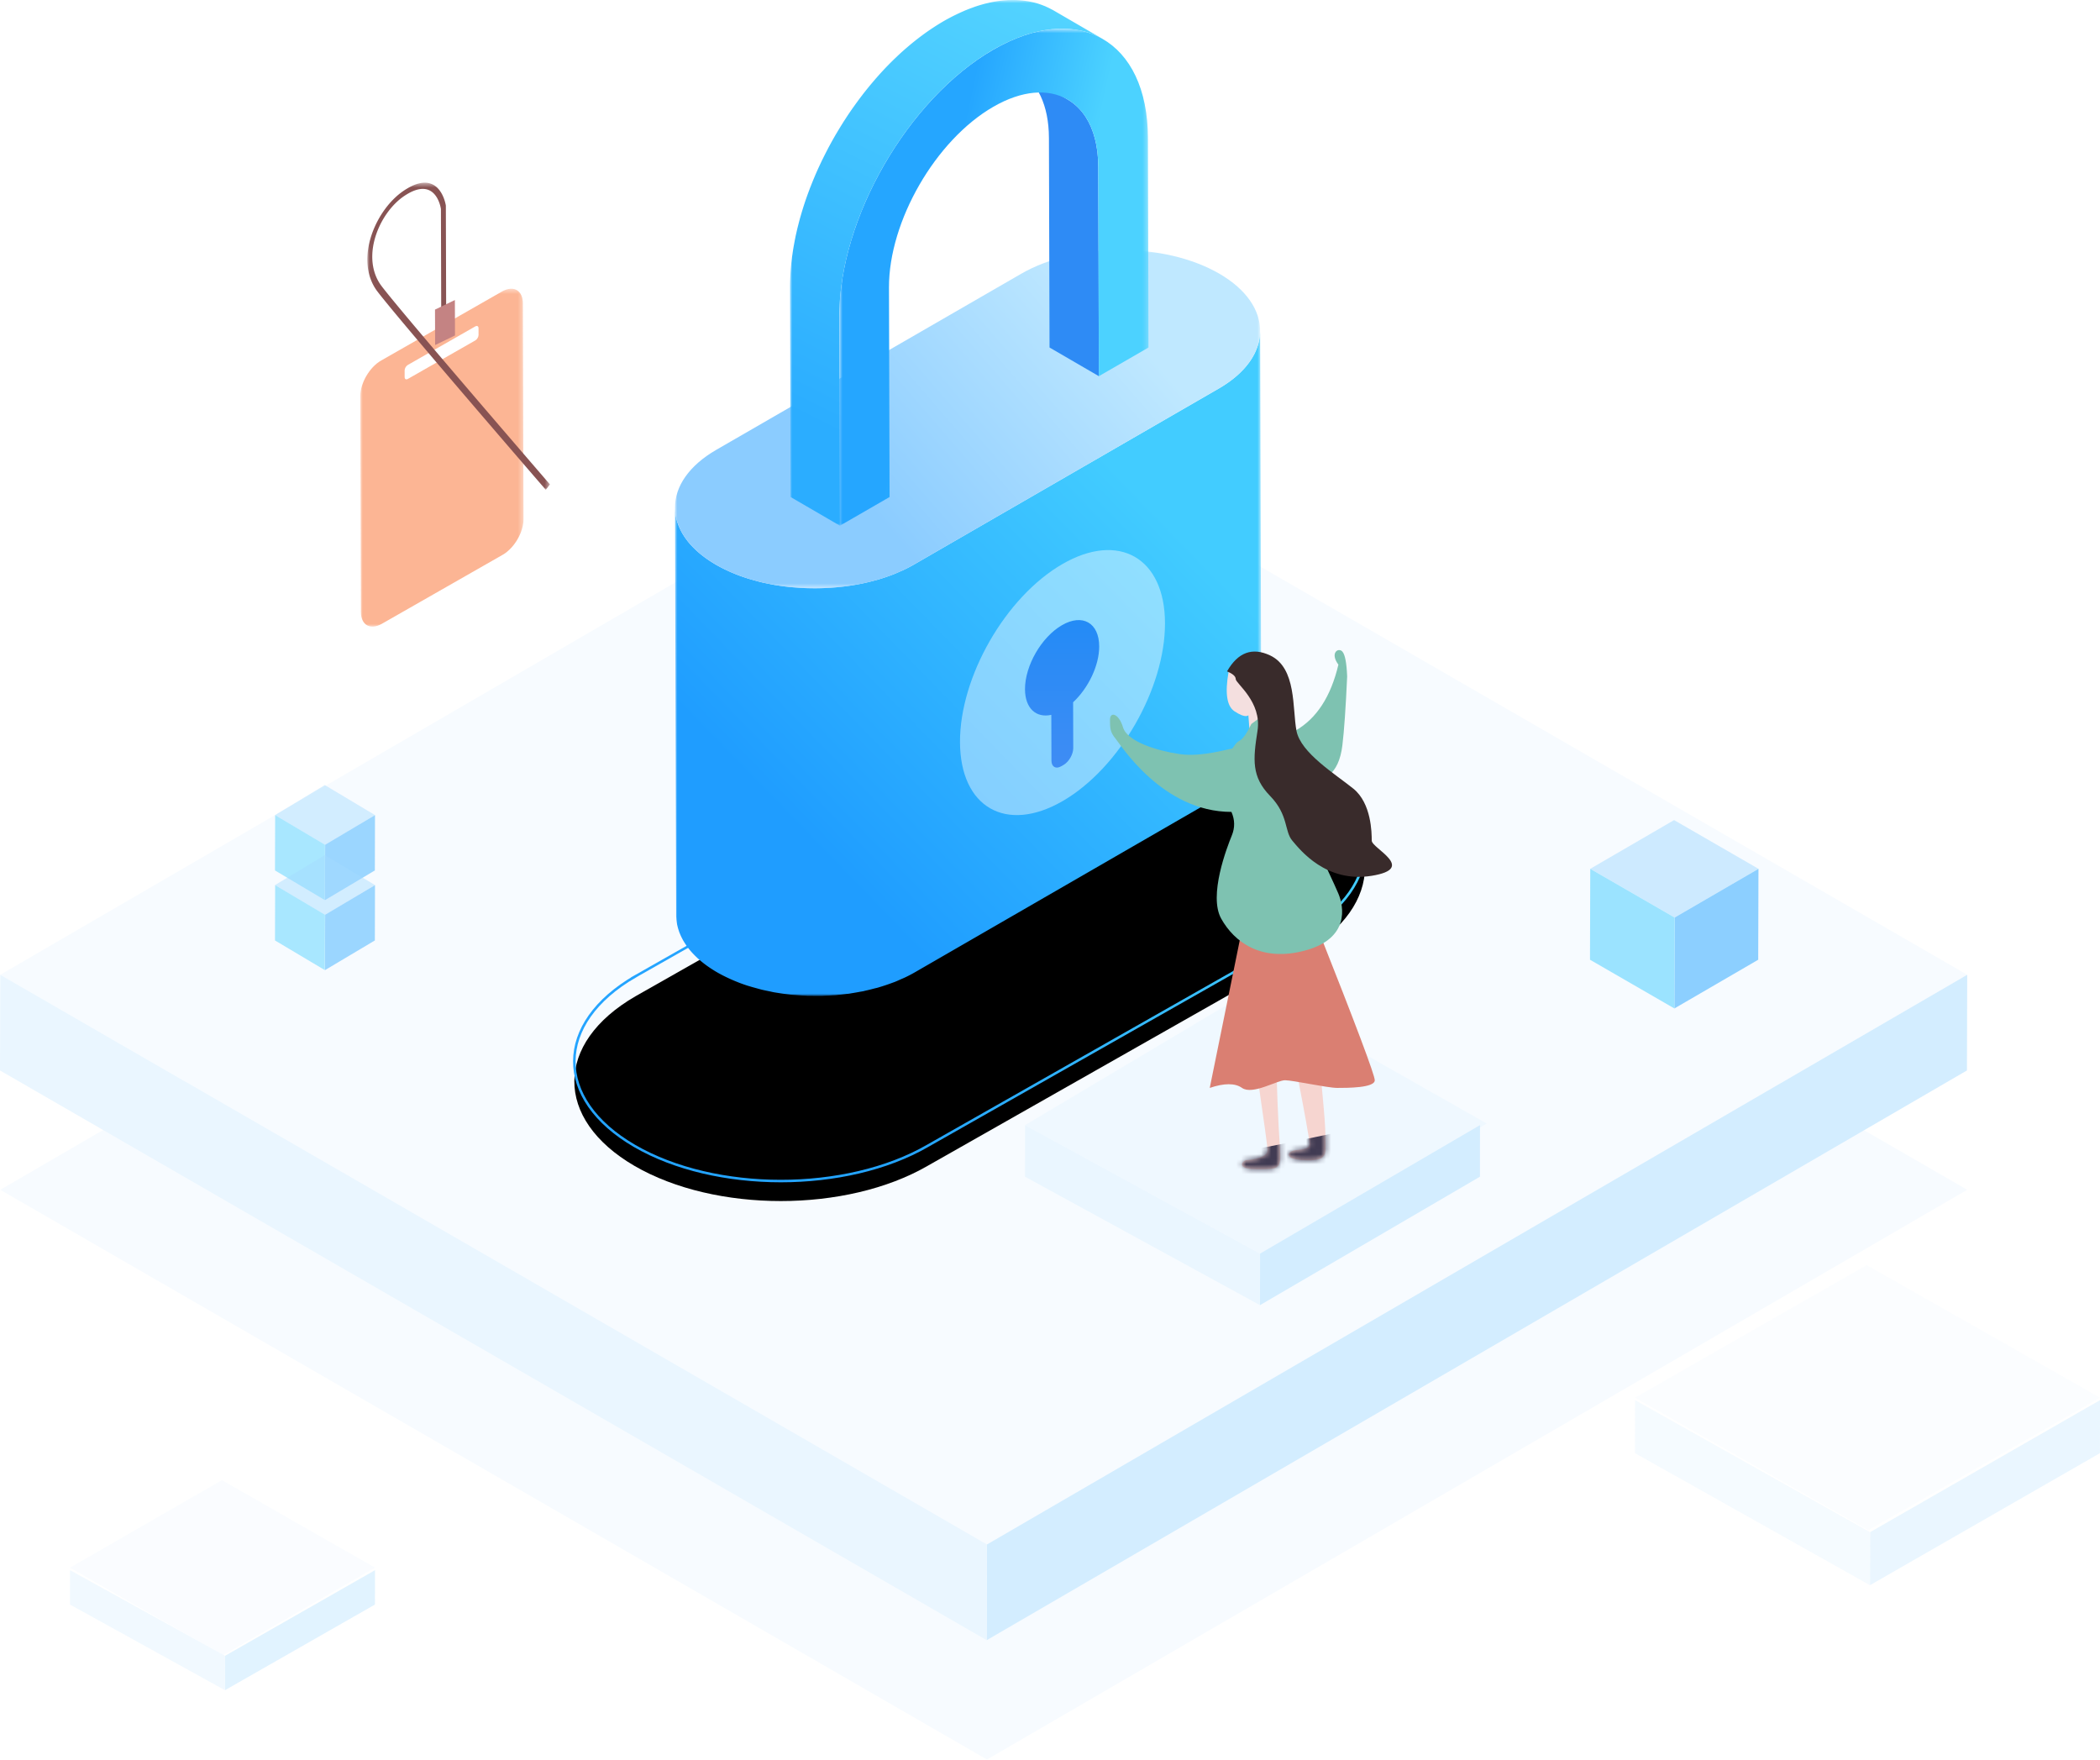 <svg xmlns="http://www.w3.org/2000/svg" xmlns:xlink="http://www.w3.org/1999/xlink" width="420" height="352" viewBox="0 0 420 352">
    <defs>
        <path id="a" d="M0 .828h117.025v67.67H0z"/>
        <linearGradient id="b" x1="81.556%" x2="27.438%" y1="34.967%" y2="62.179%">
            <stop offset="0%" stop-color="#BFE8FF"/>
            <stop offset="100%" stop-color="#8BCCFF"/>
        </linearGradient>
        <path id="d" d="M0 .341h187v112H0z"/>
        <linearGradient id="h" x1="29.881%" x2="92.153%" y1="65.215%" y2="37.813%">
            <stop offset="0%" stop-color="#24A4FF"/>
            <stop offset="100%" stop-color="#42CCFF"/>
        </linearGradient>
        <path id="g" d="M35.1 56.071c-16.236 9.37-16.321 24.556-.192 33.927 16.129 9.369 42.357 9.369 58.592 0l75.272-42.705c16.225-9.365 16.32-24.556.19-33.927-16.128-9.369-42.366-9.364-58.59 0L35.098 56.071z"/>
        <filter id="f" width="109.2%" height="116%" x="-4.6%" y="-5.8%" filterUnits="objectBoundingBox">
            <feMorphology in="SourceAlpha" operator="dilate" radius=".25" result="shadowSpreadOuter1"/>
            <feOffset dy="2" in="shadowSpreadOuter1" result="shadowOffsetOuter1"/>
            <feMorphology in="SourceAlpha" radius="1" result="shadowInner"/>
            <feOffset dy="2" in="shadowInner" result="shadowInner"/>
            <feComposite in="shadowOffsetOuter1" in2="shadowInner" operator="out" result="shadowOffsetOuter1"/>
            <feGaussianBlur in="shadowOffsetOuter1" result="shadowBlurOuter1" stdDeviation="2"/>
            <feColorMatrix in="shadowBlurOuter1" values="0 0 0 0 0.715 0 0 0 0 0.937 0 0 0 0 1 0 0 0 1 0"/>
        </filter>
        <path id="i" d="M0 .98h117.256V134H0z"/>
        <linearGradient id="j" x1="81.923%" x2="30.278%" y1="26.747%" y2="83.637%">
            <stop offset="0%" stop-color="#42CCFF"/>
            <stop offset="100%" stop-color="#1F9DFF"/>
        </linearGradient>
        <path id="l" d="M0 .828h117.025v67.67H0z"/>
        <linearGradient id="n" x1="50%" x2="50%" y1="0%" y2="100%">
            <stop offset="0%" stop-color="#228BF6"/>
            <stop offset="100%" stop-color="#3F8CF4"/>
        </linearGradient>
        <path id="o" d="M.868.6h61.839V100H.867z"/>
        <linearGradient id="p" x1="74.326%" x2="35.76%" y1="50%" y2="35.79%">
            <stop offset="0%" stop-color="#4CD2FF"/>
            <stop offset="100%" stop-color="#25A6FF"/>
        </linearGradient>
        <path id="r" d="M0 .874h62.577V106H0z"/>
        <linearGradient id="s" x1="62.046%" x2="32.284%" y1="-12.88%" y2="87.961%">
            <stop offset="0%" stop-color="#56D6FF"/>
            <stop offset="100%" stop-color="#2BADFF"/>
        </linearGradient>
        <path id="u" d="M0 .44h32.646v67.575H0z"/>
        <path id="w" d="M.021.534h36.515V61.95H.021z"/>
        <path id="y" d="M1.684 5.013c-.312 7.05-.253 11.854.177 14.413.646 3.839 3.94 25.95 3.94 27.343 0 1.392-3.279 1.895-4.117 1.895-.84 0-2.441 1.834 1.897 1.834s5.038.203 4.688-4.426c-.35-4.629-.708-13.92-.708-17.422 0-3.502-.832-7.038-.832-9.224 0-1.457.78-6.886 2.34-16.287-.533 9.49-.533 14.92 0 16.287.8 2.052 5.118 24.494 5.118 25.917 0 1.424-2.079 1.138-3.188 1.426-1.11.287-1.999 1.586 1.658 1.895 1.775.15 3.452.049 4.178-.6.77-.69.534-1.99.534-4.05 0-4.006-1.058-12.011-1.058-14.603 0-2.592-1.4-8.362-1.4-9.985V3.14L8.268 0 1.684 5.013z"/>
    </defs>
    <g fill="none" fill-rule="evenodd">
        <path fill="#F7FBFF" d="M196.107 81L.054 194.934 197.39 308.865l196.053-113.934z"/>
        <path fill="#F7FBFF" d="M196.107 124L.054 237.933 197.39 351.865l196.053-113.934z"/>
        <path fill="#D3EDFF" d="M197.39 308.865l-.054 19.136 196.053-113.934.054-19.136z"/>
        <path fill="#EAF6FF" d="M0 214.07L197.336 328l.054-19.136L.054 194.933z"/>
        <g opacity=".671">
            <path fill="#F7FBFF" d="M44.4 296L14 313.5 44.6 331 75 313.5z"/>
            <path fill="#D3EDFF" d="M45.008 331.124L45 338l29.992-17.124L75 314z"/>
            <path fill="#EAF6FF" d="M14 320.876L44.992 338l.008-6.876L14.008 314z"/>
        </g>
        <g opacity=".486">
            <path fill="#F7FBFF" d="M373.348 253L327 279.5l46.652 26.5L420 279.5z"/>
            <path fill="#D3EDFF" d="M374.013 306.4L374 317l45.987-26.4L420 280z"/>
            <path fill="#EAF6FF" d="M327 290.6l46.987 26.4.013-10.6-46.987-26.4z"/>
        </g>
        <g transform="translate(135 156.159)">
            <mask id="c" fill="#fff">
                <use xlink:href="#a"/>
            </mask>
            <path fill="url(#b)" d="M8.274 40.785c-10.982 6.34-11.04 16.617-.129 22.958 10.91 6.34 28.652 6.34 39.634 0l60.974-35.203c10.975-6.337 11.04-16.617.13-22.958-10.91-6.34-28.66-6.337-39.635 0L8.274 40.785z" mask="url(#c)" opacity=".146"/>
        </g>
        <g transform="translate(92 139.159)">
            <mask id="e" fill="#fff">
                <use xlink:href="#d"/>
            </mask>
            <g mask="url(#e)">
                <use fill="#000" filter="url(#f)" xlink:href="#g"/>
                <use stroke="url(#h)" stroke-width=".5" xlink:href="#g"/>
            </g>
        </g>
        <g transform="translate(135 65.159)">
            <mask id="k" fill="#fff">
                <use xlink:href="#i"/>
            </mask>
            <path fill="url(#j)" d="M117.025.98c.012 4.183-2.748 8.37-8.272 11.56L47.78 47.743a28.89 28.89 0 0 1-2.056 1.072c-.237.113-.488.21-.73.318-.488.217-.976.435-1.483.63-.16.063-.325.118-.487.179-.56.206-1.127.4-1.705.582-.196.06-.391.124-.59.184-.367.108-.744.2-1.116.298-.574.153-1.152.298-1.74.427-.384.084-.772.16-1.162.235a42.603 42.603 0 0 1-2.737.436 50.432 50.432 0 0 1-2.694.265 55.993 55.993 0 0 1-2.704.11c-.512.008-1.025.003-1.538-.006a48.968 48.968 0 0 1-1.213-.034 45.948 45.948 0 0 1-1.894-.126c-.376-.031-.753-.055-1.127-.095-.19-.02-.38-.045-.57-.067a45.717 45.717 0 0 1-1.94-.275c-.157-.026-.315-.047-.473-.076-.38-.066-.752-.152-1.13-.228-.52-.106-1.04-.208-1.55-.332-.371-.09-.732-.197-1.098-.296a41.008 41.008 0 0 1-1.447-.412 36.282 36.282 0 0 1-2.011-.691c-.082-.031-.16-.066-.242-.098a32.363 32.363 0 0 1-1.792-.765c-.172-.08-.344-.16-.514-.242a29.646 29.646 0 0 1-1.892-.993c-.223-.13-.433-.264-.647-.397a25.07 25.07 0 0 1-.513-.324c-.15-.1-.297-.2-.443-.3a22.193 22.193 0 0 1-.476-.335c-.143-.103-.28-.208-.417-.312a18.135 18.135 0 0 1-.827-.667 17.046 17.046 0 0 1-.709-.636 16.475 16.475 0 0 1-.635-.632c-.068-.071-.14-.141-.205-.213a15.22 15.22 0 0 1-.727-.848c-.062-.078-.118-.16-.178-.24-.136-.177-.27-.356-.394-.538-.068-.1-.131-.201-.197-.301-.106-.166-.21-.33-.306-.496a14.373 14.373 0 0 1-.406-.76 10.309 10.309 0 0 1-.165-.355 9.771 9.771 0 0 1-.316-.786 10.156 10.156 0 0 1-.532-2.344 8.46 8.46 0 0 1-.03-.422c-.01-.165-.021-.33-.022-.494l.232 81.517c0 .082 0 .164.003.246.002.083.014.166.018.25.008.14.016.279.03.419.013.124.03.247.047.37.019.14.04.279.066.418.008.05.013.1.023.15.015.075.037.148.054.222.03.137.063.273.099.408a12.04 12.04 0 0 0 .243.777c.02.056.036.114.057.172.024.063.055.126.08.189a11.03 11.03 0 0 0 .56 1.199c.037.069.068.137.106.204.026.046.058.09.084.136.097.166.2.33.307.496.065.1.128.2.196.3.125.184.259.363.396.544.05.065.093.133.145.199l.03.036c.228.286.472.57.729.849.065.07.136.14.203.21.204.215.416.427.638.636.048.045.089.092.138.138.053.049.112.096.166.145a23.82 23.82 0 0 0 .792.675c.143.116.29.229.438.343.137.105.275.209.416.312.156.113.316.224.477.336.146.099.293.2.444.3.167.109.339.216.512.324.103.063.2.13.305.193a27.734 27.734 0 0 0 2.234 1.195 32.436 32.436 0 0 0 2.308 1.009c.08.032.158.067.24.098.558.213 1.126.414 1.703.6.1.035.208.058.309.089.473.15.958.28 1.443.412.367.1.729.208 1.102.297.51.123 1.029.226 1.548.33.303.063.598.139.904.195.075.013.152.022.228.036.157.027.315.05.473.075.642.106 1.289.197 1.94.275.19.023.379.047.569.068.122.014.242.03.365.043.252.025.509.03.762.05.63.053 1.26.1 1.894.128.15.005.3.024.45.029.255.01.51-.001.765.004.512.01 1.023.013 1.535.008.19-.003.38.006.57.002.239-.006.476-.03.714-.04.475-.017.947-.042 1.42-.075.208-.014.419-.016.627-.033.224-.018.444-.053.667-.074.47-.046.935-.098 1.4-.157.219-.028.44-.042.657-.074.2-.028.396-.072.596-.103.499-.077.993-.164 1.485-.258.23-.044.468-.074.698-.122.157-.032.308-.08.465-.113a42.421 42.421 0 0 0 1.739-.427c.237-.063.484-.11.719-.176.135-.04.264-.084.398-.124.198-.058.393-.121.589-.182a36.32 36.32 0 0 0 1.705-.583c.162-.06.327-.116.487-.178.074-.03.15-.053.225-.082.43-.17.84-.364 1.259-.55.242-.106.492-.204.729-.316a28.906 28.906 0 0 0 2.056-1.074l60.973-35.203c5.524-3.188 8.284-7.377 8.272-11.558L117.025.98z" mask="url(#k)"/>
        </g>
        <g transform="translate(135 49.159)">
            <mask id="m" fill="#fff">
                <use xlink:href="#l"/>
            </mask>
            <path fill="url(#b)" d="M8.274 40.785c-10.982 6.34-11.04 16.617-.129 22.958 10.91 6.34 28.652 6.34 39.634 0l60.974-35.203c10.975-6.337 11.04-16.617.13-22.958-10.91-6.34-28.66-6.337-39.635 0L8.274 40.785z" mask="url(#m)"/>
        </g>
        <path fill="#FFF" fill-opacity=".425" d="M212.435 112.825c11.32-6.568 20.528-1.294 20.565 11.779.036 13.076-9.112 29.001-20.432 35.57-11.323 6.57-20.53 1.296-20.568-11.78-.036-13.073 9.112-28.999 20.435-35.569"/>
        <path fill="url(#n)" d="M120.4 126.018c4.093-2.363 7.427-.472 7.439 4.24.012 3.837-2.178 8.347-5.216 11.177l.026 9.163c.004 1.236-.865 2.75-1.942 3.372l-.463.268c-1.069.617-1.951.113-1.955-1.123l-.026-9.163c-3.036.677-5.253-1.29-5.263-5.126-.013-4.712 3.298-10.44 7.4-12.808" transform="translate(92 -1)"/>
        <g>
            <path fill="#2E8BF5" d="M219.653 33.322c-.012-4.116-.928-7.474-2.53-9.945-.963-1.483-2.172-2.648-3.582-3.467l-9.867-5.734c3.76 2.184 6.093 6.825 6.112 13.412l.12 41.906 9.866 5.734-.119-41.906z"/>
            <g transform="translate(167 5.127)">
                <mask id="q" fill="#fff">
                    <use xlink:href="#o"/>
                </mask>
                <path fill="url(#p)" d="M31.624 4.821c17.015-9.823 30.909-1.913 30.964 17.64l.119 41.904-9.935 5.736-.12-41.906C52.617 14.938 43.2 9.565 31.657 16.23 20.119 22.89 10.758 39.105 10.795 52.362l.12 41.905L.985 100 .869 58.093c-.056-19.55 13.74-43.448 30.756-53.272" mask="url(#q)"/>
            </g>
            <g transform="translate(158 -.873)">
                <mask id="t" fill="#fff">
                    <use xlink:href="#r"/>
                </mask>
                <path fill="url(#s)" d="M9.987 60.865a48.22 48.22 0 0 1 .26-2.64c.03-.246.068-.492.103-.738.058-.414.118-.829.187-1.245.047-.277.098-.557.15-.835a52.394 52.394 0 0 1 .44-2.18c.06-.267.12-.535.183-.802.085-.356.175-.71.267-1.067.068-.264.135-.527.206-.79.058-.21.12-.42.18-.629.25-.882.516-1.764.807-2.646.025-.075.047-.15.072-.226a68.106 68.106 0 0 1 1.17-3.212 73.09 73.09 0 0 1 .88-2.152c.05-.116.096-.234.146-.349.346-.796.711-1.587 1.087-2.374.098-.206.2-.41.3-.615.306-.624.621-1.245.944-1.862.1-.19.198-.38.3-.57.413-.774.84-1.543 1.281-2.3.082-.143.168-.282.251-.423.391-.663.793-1.32 1.204-1.97.12-.189.237-.378.358-.565a74.66 74.66 0 0 1 1.563-2.334c.083-.12.17-.236.253-.354a73.495 73.495 0 0 1 1.726-2.34c.074-.096.146-.195.22-.29a69.465 69.465 0 0 1 2.281-2.778c.1-.114.196-.232.296-.345a63.212 63.212 0 0 1 1.525-1.688l.004-.004a61.783 61.783 0 0 1 2.57-2.579c.102-.097.203-.197.305-.292.45-.42.903-.83 1.361-1.233.118-.103.237-.2.356-.303a56.06 56.06 0 0 1 1.033-.872c.168-.138.338-.272.507-.407.303-.242.608-.482.914-.717a57.08 57.08 0 0 1 1.461-1.072c.181-.128.361-.257.543-.382.328-.225.66-.443.991-.658.158-.103.316-.21.475-.31.49-.309.982-.61 1.477-.896a39.7 39.7 0 0 1 1.948-1.047c.186-.094.372-.182.558-.272.49-.238.976-.459 1.46-.666.173-.075.348-.155.522-.226.45-.183.896-.35 1.34-.51.12-.042.241-.09.36-.132a27.39 27.39 0 0 1 1.663-.514c.333-.09.66-.168.99-.244.14-.033.282-.074.422-.104.471-.1.936-.187 1.396-.258.037-.005.074-.007.111-.013.401-.06.798-.108 1.191-.144.14-.013.278-.019.418-.03a21.078 21.078 0 0 1 2.536-.025c.098.005.193.02.291.026.477.036.946.092 1.407.165a16.095 16.095 0 0 1 1.973.427c.02.005.036.012.054.017.482.142.95.312 1.408.497.132.053.263.111.394.168.39.17.77.356 1.14.557.123.067.25.125.371.195L52.71 2.954l-.17-.097c-.064-.036-.134-.06-.199-.096a14.042 14.042 0 0 0-1.143-.559c-.072-.032-.139-.073-.212-.104-.059-.025-.122-.04-.18-.064-.46-.186-.929-.356-1.41-.498-.016-.004-.03-.01-.044-.015-.003 0-.006 0-.009-.002a16.399 16.399 0 0 0-1.546-.356c-.062-.012-.12-.03-.182-.042-.08-.014-.165-.016-.245-.028-.46-.074-.93-.129-1.407-.166-.073-.004-.143-.02-.216-.025h-.075a19.386 19.386 0 0 0-1.79-.015c-.062.002-.12-.003-.18 0-.187.007-.377.026-.566.04-.14.01-.278.017-.42.031-.392.036-.788.083-1.188.142-.038.006-.074.008-.112.014l-.016.003c-.455.07-.916.155-1.38.256-.138.03-.278.068-.416.1-.305.072-.609.14-.917.223-.026.007-.053.018-.079.024-.548.151-1.102.321-1.663.513-.12.041-.244.092-.365.135-.443.158-.887.325-1.335.508-.063.026-.123.045-.186.071-.11.046-.226.106-.338.154-.483.207-.969.43-1.459.667-.185.09-.37.178-.557.272-.645.326-1.294.67-1.948 1.047-.496.287-.988.587-1.478.896-.158.1-.314.205-.472.308a43.843 43.843 0 0 0-2.45 1.704c-.183.136-.366.271-.547.411-.307.234-.612.474-.915.717-.169.135-.338.267-.506.405-.347.285-.692.578-1.035.874-.118.102-.237.2-.354.302-.458.402-.912.813-1.362 1.233-.1.094-.198.191-.297.285-.29.275-.58.55-.867.831-.046.045-.09.094-.136.14a64.962 64.962 0 0 0-1.574 1.613l-.013.016a62.39 62.39 0 0 0-1.515 1.677c-.044.05-.089.095-.132.145-.057.066-.11.137-.166.202a70.096 70.096 0 0 0-2.28 2.776c-.02.025-.04.05-.062.075-.054.071-.105.147-.16.218a70.75 70.75 0 0 0-1.723 2.338c-.058.08-.119.156-.175.236-.028.04-.052.08-.079.117a74.01 74.01 0 0 0-1.562 2.333c-.049.075-.1.148-.15.223-.073.114-.139.231-.21.346-.41.65-.81 1.303-1.2 1.965-.062.104-.128.204-.188.306l-.066.12a73.908 73.908 0 0 0-1.282 2.3l-.105.187c-.067.126-.127.255-.194.382a77.37 77.37 0 0 0-.943 1.862c-.063.13-.133.256-.196.386-.037.077-.069.155-.105.231a71.096 71.096 0 0 0-1.086 2.373l-.038.08c-.039.09-.072.181-.11.27a71.845 71.845 0 0 0-.879 2.15c-.046.118-.099.235-.144.353-.037.096-.068.194-.104.29a68.696 68.696 0 0 0-.922 2.57l-.02.056c-.02.06-.034.117-.054.174-.29.88-.557 1.76-.806 2.641-.03.111-.07.221-.1.332-.029.1-.052.198-.079.298-.072.262-.138.526-.206.79-.092.355-.182.711-.267 1.066-.063.268-.124.535-.184.803-.043.193-.09.388-.132.58-.028.131-.049.262-.076.393-.083.402-.158.802-.23 1.204-.053.28-.105.56-.15.841-.07.414-.13.827-.188 1.24-.028.196-.064.394-.09.592-.006.05-.008.098-.014.148a48.053 48.053 0 0 0-.293 3.2A43.691 43.691 0 0 0 0 58.36l.12 41.904L9.985 106l-.119-41.906c-.003-.88.033-1.774.086-2.67.011-.187.021-.372.034-.559" mask="url(#t)"/>
            </g>
        </g>
        <g>
            <path fill="#EFF8FF" d="M250.352 198l-45.34 27L252 250.686l45.352-26z"/>
            <path fill="#D3EDFF" d="M252.012 250.686L252 261l43.988-25.686L296 225z"/>
            <path fill="#EAF6FF" d="M205 235.314L251.987 261l.013-10.314L205.013 225z"/>
        </g>
        <g opacity=".434">
            <path fill="#A4DAFF" d="M64.967 157L55 163l10.033 6L75 163z"/>
            <path fill="#25A5FF" d="M65.03 168.931L65 180l9.97-5.931L75 163z"/>
            <path fill="#42CCFF" d="M55 174.069L64.97 180l.03-11.069L55.03 163z"/>
        </g>
        <g opacity=".51">
            <path fill="#A4DAFF" d="M334.818 164l-16.767 9.743 16.877 9.744 16.767-9.744z"/>
            <path fill="#25A5FF" d="M334.928 183.487l-.05 18.181 16.765-9.743.052-18.18z"/>
            <path fill="#42CCFF" d="M318 191.925l16.877 9.743.051-18.181-16.877-9.743z"/>
        </g>
        <g opacity=".434">
            <path fill="#A4DAFF" d="M64.967 171L55 177l10.033 6L75 177z"/>
            <path fill="#25A5FF" d="M65.03 182.931L65 194l9.97-5.931L75 177z"/>
            <path fill="#42CCFF" d="M55 188.069L64.97 194l.03-11.069L55.03 177z"/>
        </g>
        <g opacity=".698">
            <g transform="translate(72.055 57.298)">
                <mask id="v" fill="#fff">
                    <use xlink:href="#u"/>
                </mask>
                <path fill="#FB9565" d="M23.656 9.675l-.004-1.336c0-.403-.29-.567-.646-.364L9.511 15.682c-.355.203-.642.695-.641 1.098l.004 1.336c.001.403.29.566.644.363l13.497-7.706c.355-.203.642-.695.64-1.098zm4.675-8.668C30.642-.312 32.515.75 32.522 3.37l.124 43.145c.008 2.626-1.853 5.814-4.164 7.133l-24.167 13.8c-2.306 1.317-4.184.264-4.19-2.362L0 21.94c-.007-2.621 1.858-5.817 4.164-7.134l24.167-13.8z" mask="url(#v)"/>
            </g>
            <g transform="translate(73.445 36)">
                <mask id="x" fill="#fff">
                    <use xlink:href="#w"/>
                </mask>
                <path fill="#540909" d="M8.175 1.593c6.456-3.687 7.537 3.43 7.55 3.505l.071 23.602-.989.564-.067-23.478c-.086-.558-1.108-6.19-6.563-3.076a12.55 12.55 0 0 0-.8.501c-2.369 1.6-4.435 4.405-5.532 7.51C.444 14.683.815 18.505 2.87 21.209c4.402 5.796 33.377 39.317 33.667 39.657l-.823 1.086c-.29-.34-29.275-33.876-33.69-39.685-2.229-2.937-2.619-7.148-1.063-11.55 1.256-3.54 3.614-6.739 6.323-8.568.308-.207.604-.392.89-.555" mask="url(#x)"/>
            </g>
            <path fill="#AB4D4D" d="M90.976 60L91 67.084 87.024 69 87 61.916z"/>
        </g>
        <g>
            <g transform="translate(247.716 183.321)">
                <mask id="z" fill="#fff">
                    <use xlink:href="#y"/>
                </mask>
                <use fill="#F6D5D0" xlink:href="#y"/>
                <path fill="#413B53" d="M2.784 46.611l7.952-1.587 8.951-1.863-2.298 7.338-9.08 2.466H-2l1.07-4.902z" mask="url(#z)"/>
            </g>
            <path fill="#DA7F72" d="M248.405 185.808l-6.455 31.75c2.907-.983 5.058-.983 6.455 0 2.095 1.472 7.014-1.535 8.595-1.535 1.58 0 8.455 1.534 10.443 1.534 1.988 0 7.511.015 7.511-1.534 0-1.033-3.787-11.104-11.363-30.215h-15.186z"/>
            <path fill="#F4DFDF" d="M245.716 134.353c-.748 4.237-.357 6.865 1.172 7.882 2.294 1.526 2.786.792 2.786.792l.28 3.72 3.263-1.22-1.913-8.736-4.416-3.115-1.172.677z"/>
            <path fill="#7EC2B1" d="M250.272 144.78c-.93 1.91-1.722 3.03-2.378 3.359-.983.494-1.176 1.588-1.608 1.588-.433 0-5.983 1.712-10.344 1.077-4.36-.635-10.458-2.449-11.328-5.33-.87-2.88-2.614-3.18-2.614-1.59s-.023 2.478 1.074 3.786c1.098 1.308 9.428 14.694 23.212 14.694.693 1.571.72 3.14.079 4.707-.961 2.35-4.707 12.026-2.125 16.64 2.582 4.615 7.953 8.78 16.839 6.355 8.885-2.425 7.687-8.759 6.599-11.357-.726-1.732-2.926-6.426-6.6-14.08l4.637-9.554c1.485-1.13 2.403-3.128 2.756-5.995.352-2.867.673-7.467.96-13.8-.111-2.74-.431-4.402-.96-4.985-.793-.875-2.547.253-.793 2.619-1.513 6.408-4.384 10.812-8.614 13.213-4.23 2.4-6.515 1.474-6.858-2.78l-1.934 1.432z"/>
            <path fill="#392B2B" d="M245.404 134.26c1.164.48 1.746 1 1.746 1.557 0 .836 5.259 4.557 4.351 10.33-.908 5.775-1.202 9.197 2.508 13.01 3.711 3.814 2.85 7.06 4.439 8.938 1.588 1.878 6.775 8.521 15.898 7.042 9.123-1.48 0-5.47 0-7.042s-.063-7.454-3.666-10.372c-3.602-2.918-10.536-7.148-11.384-11.575-.848-4.428.06-12.574-5.287-15.086-3.563-1.674-6.432-.608-8.605 3.199z"/>
        </g>
    </g>
</svg>
